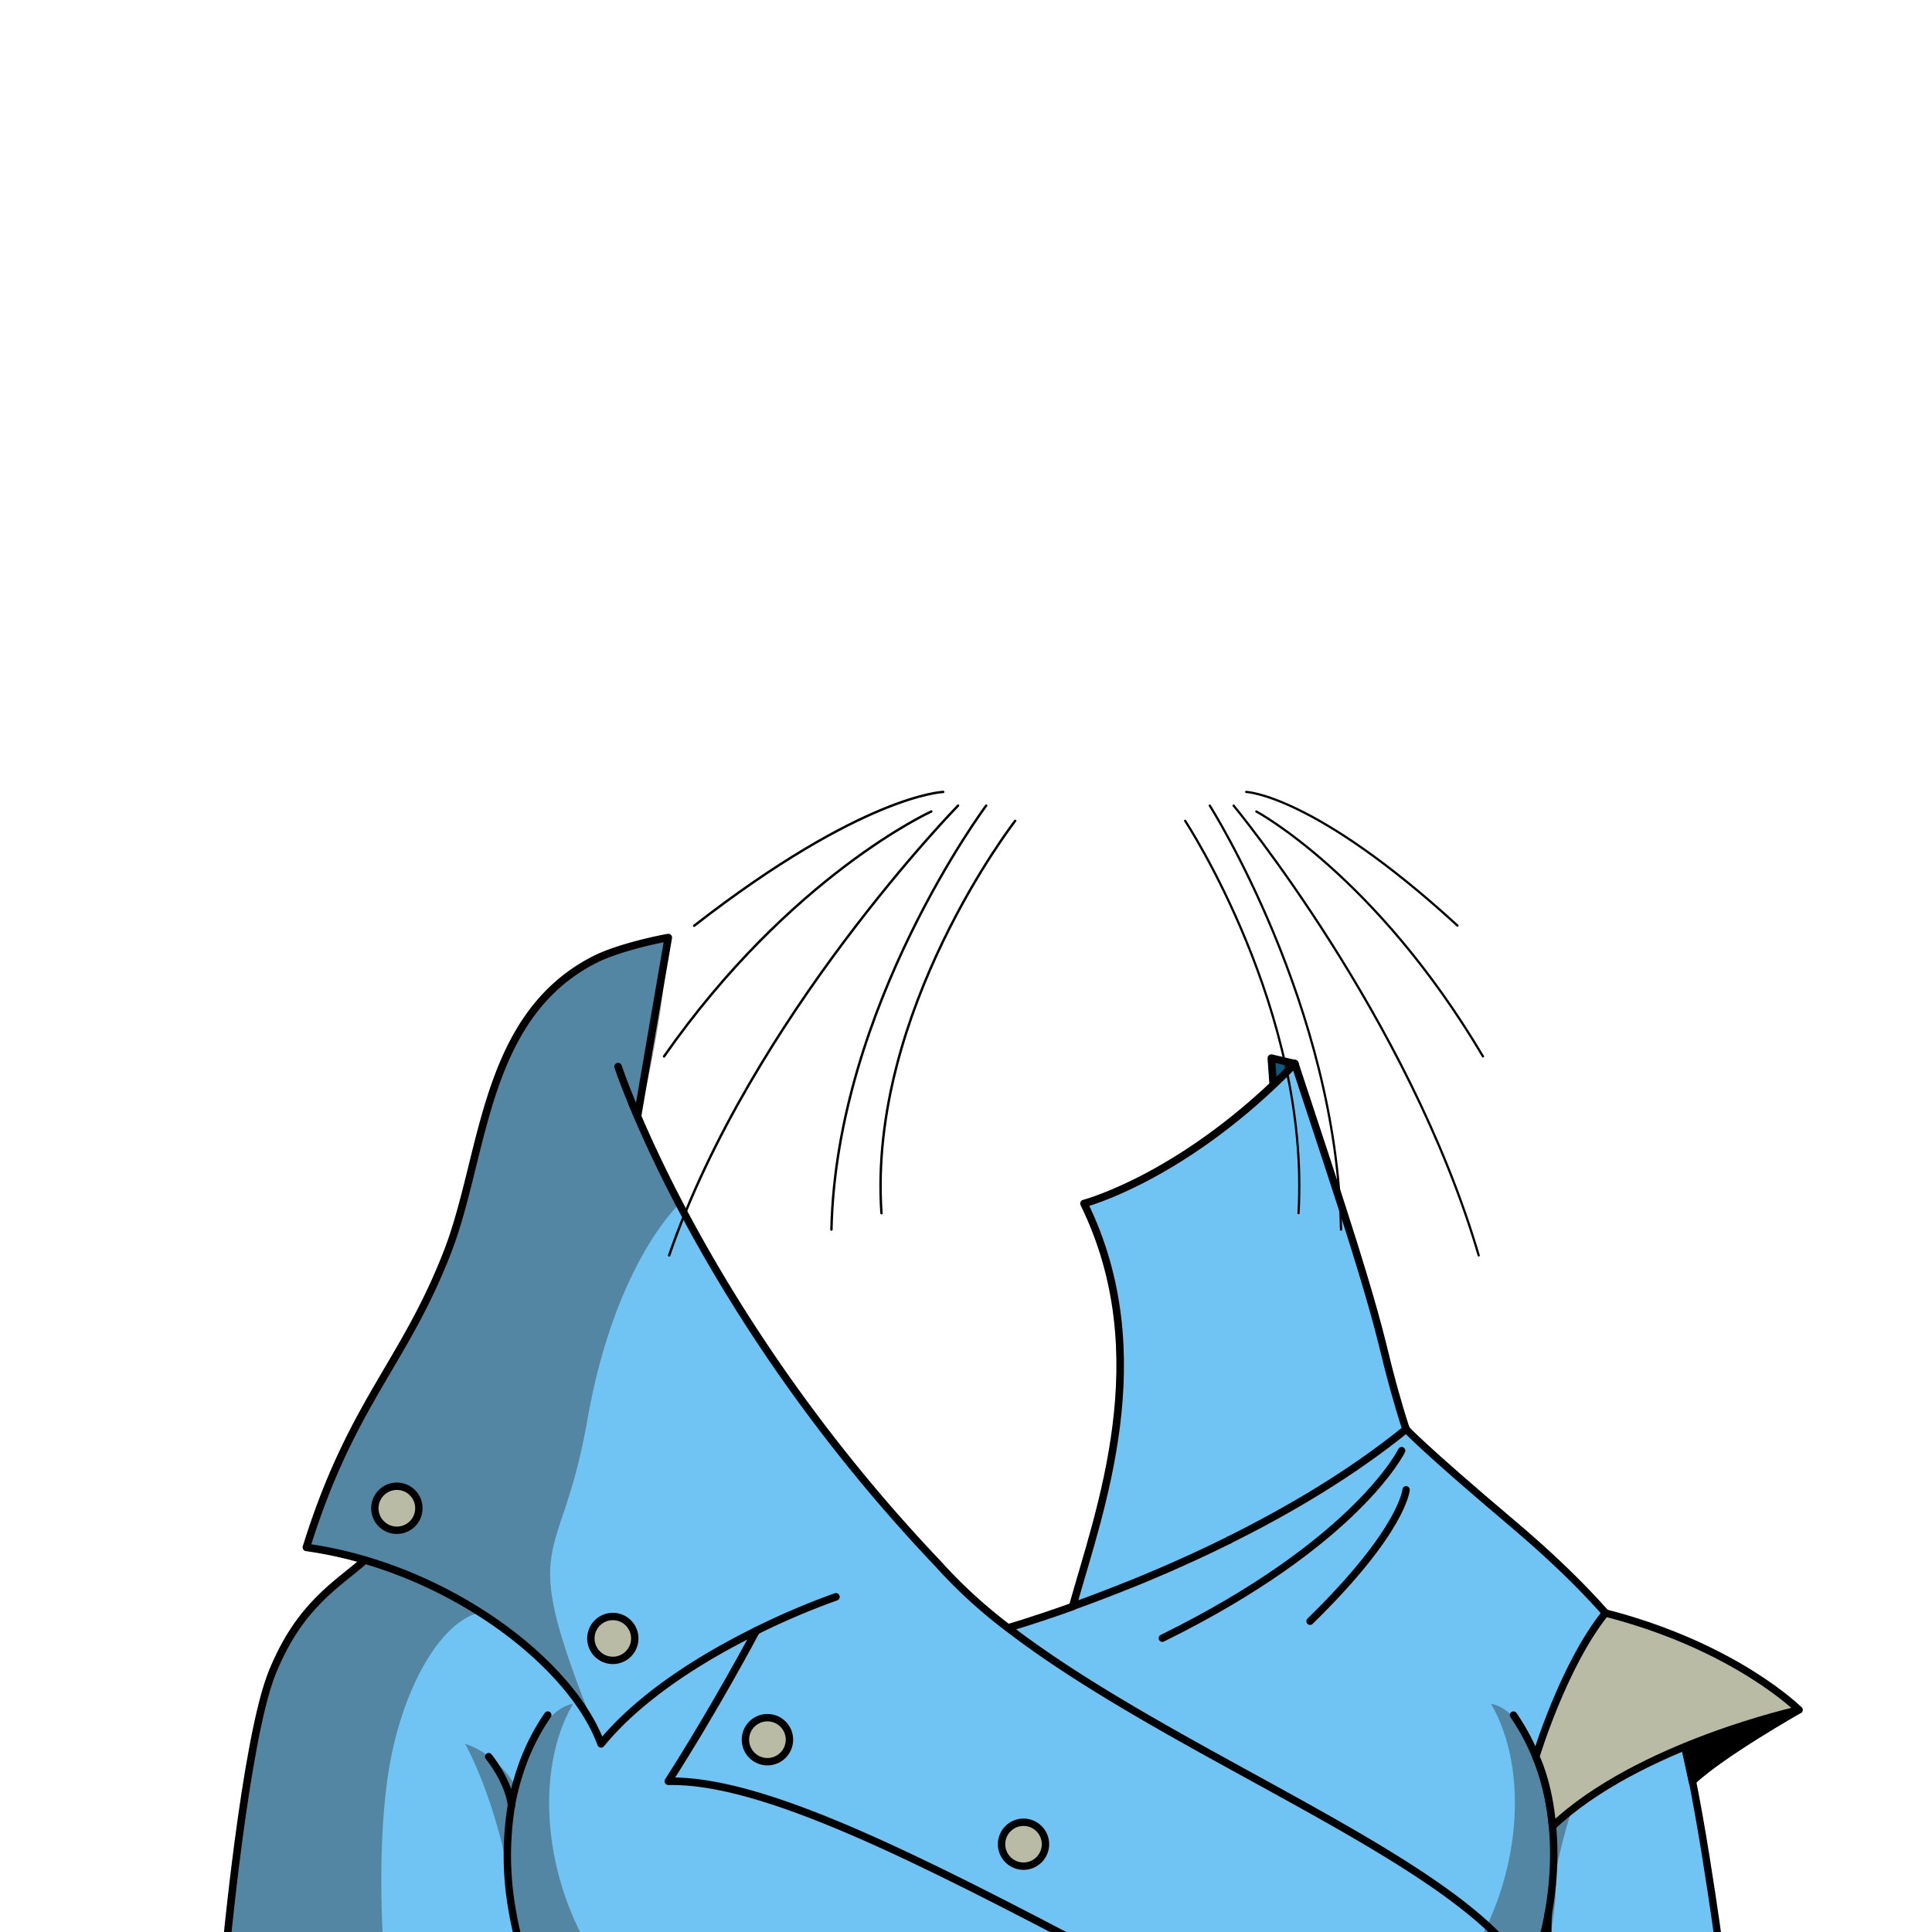 <svg xmlns="http://www.w3.org/2000/svg" viewBox="0 0 432 432">
  <defs>
    <style>.GUNDAN_OTTER_OUTFIT_GUNDAN_OTTER_OUTFIT_31_cls-1{isolation:isolate;}.GUNDAN_OTTER_OUTFIT_GUNDAN_OTTER_OUTFIT_31_cls-2{fill:#0d5c7f;}.GUNDAN_OTTER_OUTFIT_GUNDAN_OTTER_OUTFIT_31_cls-2,.GUNDAN_OTTER_OUTFIT_GUNDAN_OTTER_OUTFIT_31_cls-6,.GUNDAN_OTTER_OUTFIT_GUNDAN_OTTER_OUTFIT_31_cls-7,.GUNDAN_OTTER_OUTFIT_GUNDAN_OTTER_OUTFIT_31_cls-8,.GUNDAN_OTTER_OUTFIT_GUNDAN_OTTER_OUTFIT_31_cls-9{stroke:#000;stroke-linecap:round;stroke-linejoin:round;}.GUNDAN_OTTER_OUTFIT_GUNDAN_OTTER_OUTFIT_31_cls-2,.GUNDAN_OTTER_OUTFIT_GUNDAN_OTTER_OUTFIT_31_cls-7{stroke-width:1.69px;}.GUNDAN_OTTER_OUTFIT_GUNDAN_OTTER_OUTFIT_31_cls-3{fill:#70c4f4;}.GUNDAN_OTTER_OUTFIT_GUNDAN_OTTER_OUTFIT_31_cls-4{fill:#292929;opacity:0.4;mix-blend-mode:multiply;}.GUNDAN_OTTER_OUTFIT_GUNDAN_OTTER_OUTFIT_31_cls-5{fill:#b9bba5;}.GUNDAN_OTTER_OUTFIT_GUNDAN_OTTER_OUTFIT_31_cls-6,.GUNDAN_OTTER_OUTFIT_GUNDAN_OTTER_OUTFIT_31_cls-7,.GUNDAN_OTTER_OUTFIT_GUNDAN_OTTER_OUTFIT_31_cls-8,.GUNDAN_OTTER_OUTFIT_GUNDAN_OTTER_OUTFIT_31_cls-9{fill:none;}.GUNDAN_OTTER_OUTFIT_GUNDAN_OTTER_OUTFIT_31_cls-6{stroke-width:1.65px;}.GUNDAN_OTTER_OUTFIT_GUNDAN_OTTER_OUTFIT_31_cls-8{stroke-width:0.54px;}.GUNDAN_OTTER_OUTFIT_GUNDAN_OTTER_OUTFIT_31_cls-9{stroke-width:0.5px;}</style>
  </defs>
  <g class="GUNDAN_OTTER_OUTFIT_GUNDAN_OTTER_OUTFIT_31_cls-1">
    <g id="outfit">
      <polyline class="GUNDAN_OTTER_OUTFIT_GUNDAN_OTTER_OUTFIT_31_cls-2" points="284.67 242.26 284.27 236.6 289.53 237.84" />
      <path class="GUNDAN_OTTER_OUTFIT_GUNDAN_OTTER_OUTFIT_31_cls-3" d="M384.73,437.64h-38v.46h-7.42c-16.86-23.55-77.7-46.28-113.95-74.15,0,0,5.62-1.6,14.46-4.77a331.47,331.47,0,0,0,34.91-14.79h0c13.33-6.61,27.43-14.89,39.63-24.8,0,0,1.88,2.19,12.58,11.5,3,2.66,6.81,5.88,11.44,9.8,23,19.49,32.29,33.85,36.42,43.6S384.73,437.64,384.73,437.64Z" />
      <path class="GUNDAN_OTTER_OUTFIT_GUNDAN_OTTER_OUTFIT_31_cls-3" d="M225.39,364a111.13,111.13,0,0,1-15.69-14.32,359.49,359.49,0,0,1-57.79-80.42c-4.1-7.84-7.17-14.52-9.36-19.63q-.6-1.38-1.11-2.61l.77,1.34c.15-.58,5.08-23.87,7.22-38.67-5.46,1-12.44,2.87-16.45,4.92a39.26,39.26,0,0,0-9.85,7.05c-15.28,15-16,40-23.08,58.33C90.31,305.05,78.58,313.63,68.51,346a91,91,0,0,1,13.1,2.84c24.54,7.2,45.42,24,52.09,39.36.26.58.49,1.16.7,1.73,9-11.06,23.29-19.64,34.67-25.26-.26.51-8.91,16.84-19.64,33.63,21-.45,55.15,16.8,98.75,39.8h91.16C322.48,414.55,261.64,391.82,225.39,364ZM88.75,342.16a4.92,4.92,0,1,1,4.91-4.91A4.91,4.91,0,0,1,88.75,342.16ZM137,371.27a4.91,4.91,0,1,1,4.91-4.91A4.91,4.91,0,0,1,137,371.27Zm34.58,22.6a4.92,4.92,0,1,1,4.91-4.91A4.91,4.91,0,0,1,171.61,393.87Zm57.25,23.41a4.91,4.91,0,1,1,4.91-4.91A4.91,4.91,0,0,1,228.86,417.28Z" />
      <path class="GUNDAN_OTTER_OUTFIT_GUNDAN_OTTER_OUTFIT_31_cls-4" d="M151.91,269.21c-4.1-7.84-7.17-14.52-9.36-19.63q-.6-1.38-1.11-2.61l1.51,2.68c.16-.58,6.11-23.94,6.11-39.72-5.46,1-12.07,2.58-16.08,4.63a39.26,39.26,0,0,0-9.85,7.05c-15.28,15-16,40-23.08,58.33C90.31,305.05,78.58,313.63,68.51,346a91,91,0,0,1,13.1,2.84c24.54,7.2,45.42,24,52.09,39.36-18.65-46.38-8.48-35.75-2.39-70.55C137.46,282.42,151.91,269.21,151.91,269.21Zm-63.16,73a4.92,4.92,0,1,1,4.91-4.91A4.91,4.91,0,0,1,88.75,342.16Z" />
      <path class="GUNDAN_OTTER_OUTFIT_GUNDAN_OTTER_OUTFIT_31_cls-3" d="M314.39,319.58c-12.2,9.91-26.3,18.19-39.63,24.8h0c-1.19.59-2.38,1.16-3.55,1.73l-2.56,1.21-2.42,1.12-2.39,1.08-2.36,1.05-2.32,1q-3,1.28-5.78,2.42l-2,.79c-4.24,1.7-8.14,3.16-11.56,4.39,5.88-21.16,19.2-56.05,2.52-90.06h0c.79-.21,22.92-6.31,47.15-31.27,6,18.41,15.4,45.83,19.47,62.23.1.4.2.79.29,1.17C310.81,307.61,312.51,313.78,314.39,319.58Z" />
      <path class="GUNDAN_OTTER_OUTFIT_GUNDAN_OTTER_OUTFIT_31_cls-3" d="M248.18,438.1H50.34s4.46-49.16,10.57-64.19,14.37-19.49,20.7-25.07a101.9,101.9,0,0,1,24.08,10.68c9.82,6,18,13.24,23.33,20.62a40.6,40.6,0,0,1,5.38,9.79c9-11.06,23.29-19.64,34.67-25.26-.26.51-8.91,16.84-19.64,33.63C170.4,397.85,204.58,415.1,248.18,438.1Z" />
      <path class="GUNDAN_OTTER_OUTFIT_GUNDAN_OTTER_OUTFIT_31_cls-4" d="M106.33,360.86c-8.37,2.7-16.85,17.56-19.6,36.28-2.48,16.86-1.12,37.11-.82,41H50.34s4.46-49.16,10.57-64.19,14.37-19.49,20.7-25.07a101.9,101.9,0,0,1,24.08,10.68C105.93,360,106.14,360.43,106.33,360.86Z" />
      <path class="GUNDAN_OTTER_OUTFIT_GUNDAN_OTTER_OUTFIT_31_cls-4" d="M133.19,438.1h-16.8c-3.25-9.19-2.8-19.76-2.8-19.76s-2.86-15.81-9.58-28.41c7.27,2.37,11.34,9.19,11.25,9.71s4.5-17.26,12.86-18.66C119.43,396,121.52,420.15,133.19,438.1Z" />
      <path class="GUNDAN_OTTER_OUTFIT_GUNDAN_OTTER_OUTFIT_31_cls-4" d="M328.33,438.1h16.8c3.25-9.19,2.8-19.76,2.8-19.76s2.86-15.81,9.58-28.41c-7.27,2.37-11.34,9.19-11.25,9.71s-4.5-17.26-12.86-18.66C342.09,396,340,420.15,328.33,438.1Z" />
      <circle class="GUNDAN_OTTER_OUTFIT_GUNDAN_OTTER_OUTFIT_31_cls-5" cx="228.86" cy="412.37" r="4.91" />
      <path class="GUNDAN_OTTER_OUTFIT_GUNDAN_OTTER_OUTFIT_31_cls-5" d="M171.61,384a4.92,4.92,0,1,1-4.92,4.92A4.91,4.91,0,0,1,171.61,384Z" />
      <circle class="GUNDAN_OTTER_OUTFIT_GUNDAN_OTTER_OUTFIT_31_cls-5" cx="137.03" cy="366.36" r="4.91" />
      <path class="GUNDAN_OTTER_OUTFIT_GUNDAN_OTTER_OUTFIT_31_cls-5" d="M88.75,332.33a4.92,4.92,0,1,1-4.92,4.92A4.91,4.91,0,0,1,88.75,332.33Z" />
      <path class="GUNDAN_OTTER_OUTFIT_GUNDAN_OTTER_OUTFIT_31_cls-6" d="M122.48,383.49a48.86,48.86,0,0,0-6.15,12.45,53.81,53.81,0,0,0-2,7.87,69.56,69.56,0,0,0,.16,23.09v0a70,70,0,0,0,2.62,10.72l.17.45H346.76v-.46" />
      <path class="GUNDAN_OTTER_OUTFIT_GUNDAN_OTTER_OUTFIT_31_cls-6" d="M109.27,392.79s4.47,5.44,5.11,11" />
      <path class="GUNDAN_OTTER_OUTFIT_GUNDAN_OTTER_OUTFIT_31_cls-6" d="M343.74,437.65c.25-.75.78-2.38,1.36-4.68,1.93-7.66,4.41-22.79-.76-37.73h0a48.87,48.87,0,0,0-5.73-11.45l-.19-.29" />
      <path class="GUNDAN_OTTER_OUTFIT_GUNDAN_OTTER_OUTFIT_31_cls-6" d="M346.53,403.81a15.93,15.93,0,0,1,.53-2.54,28,28,0,0,1,4.57-8.48" />
      <path class="GUNDAN_OTTER_OUTFIT_GUNDAN_OTTER_OUTFIT_31_cls-6" d="M346.2,427.86s-.44,7.22.56,9.78h38s-5.76-43.42-9.89-53.16-13.38-24.11-36.42-43.6c-20.92-17.69-24-21.3-24-21.3" />
      <path class="GUNDAN_OTTER_OUTFIT_GUNDAN_OTTER_OUTFIT_31_cls-7" d="M141.44,247q.51,1.23,1.11,2.61c8.06,18.83,28.2,59,67.15,100A111.13,111.13,0,0,0,225.39,364c36.25,27.87,97.09,50.6,114,74.15" />
      <path class="GUNDAN_OTTER_OUTFIT_GUNDAN_OTTER_OUTFIT_31_cls-7" d="M138.2,238.49s1,3.06,3.24,8.47" />
      <path class="GUNDAN_OTTER_OUTFIT_GUNDAN_OTTER_OUTFIT_31_cls-7" d="M225.38,364s5.62-1.6,14.46-4.77" />
      <path class="GUNDAN_OTTER_OUTFIT_GUNDAN_OTTER_OUTFIT_31_cls-7" d="M289.53,237.84c6,18.41,15.4,45.83,19.47,62.23.1.4.2.79.29,1.17,1.52,6.37,3.22,12.54,5.1,18.34-12.2,9.91-26.3,18.19-39.63,24.8h0" />
      <path class="GUNDAN_OTTER_OUTFIT_GUNDAN_OTTER_OUTFIT_31_cls-7" d="M289.53,237.84c-24.23,25-46.36,31.06-47.15,31.27h0c16.68,34,3.36,68.9-2.52,90.06,3.42-1.23,7.32-2.69,11.56-4.39l2-.79q2.81-1.14,5.78-2.42l2.32-1,2.36-1.05,2.39-1.08,2.42-1.12,2.56-1.21c1.17-.57,2.36-1.14,3.55-1.73" />
      <path class="GUNDAN_OTTER_OUTFIT_GUNDAN_OTTER_OUTFIT_31_cls-7" d="M169.07,364.67c-11.38,5.62-25.63,14.2-34.67,25.26-5.8-15.84-27.33-33.62-52.79-41.09A91,91,0,0,0,68.51,346c10.07-32.37,21.8-40.95,31.54-66.06,7.11-18.32,7.8-43.34,23.08-58.33a39.26,39.26,0,0,1,9.85-7.05c4-2.05,11-3.92,16.45-4.92l-6.88,39.94" />
      <path class="GUNDAN_OTTER_OUTFIT_GUNDAN_OTTER_OUTFIT_31_cls-7" d="M186.91,357.06a164.24,164.24,0,0,0-17.83,7.6" />
      <path class="GUNDAN_OTTER_OUTFIT_GUNDAN_OTTER_OUTFIT_31_cls-7" d="M169.08,364.66h0c-.26.51-8.91,16.84-19.64,33.63,21-.45,55.15,16.8,98.75,39.8" />
      <path class="GUNDAN_OTTER_OUTFIT_GUNDAN_OTTER_OUTFIT_31_cls-7" d="M117.33,438.1h-67s4.46-49.16,10.57-64.19,14.37-19.49,20.7-25.07" />
      <path class="GUNDAN_OTTER_OUTFIT_GUNDAN_OTTER_OUTFIT_31_cls-6" d="M313.41,324.37s-9.91,20.47-53.51,41.94" />
      <path class="GUNDAN_OTTER_OUTFIT_GUNDAN_OTTER_OUTFIT_31_cls-6" d="M314.4,333.12s-.66,9.08-21.47,29.39" />
      <path class="GUNDAN_OTTER_OUTFIT_GUNDAN_OTTER_OUTFIT_31_cls-6" d="M93.66,337.25a4.92,4.92,0,1,1-4.91-4.92A4.91,4.91,0,0,1,93.66,337.25Z" />
      <circle class="GUNDAN_OTTER_OUTFIT_GUNDAN_OTTER_OUTFIT_31_cls-6" cx="137.03" cy="366.36" r="4.91" />
      <path class="GUNDAN_OTTER_OUTFIT_GUNDAN_OTTER_OUTFIT_31_cls-6" d="M176.52,389a4.92,4.92,0,1,1-4.91-4.92A4.91,4.91,0,0,1,176.52,389Z" />
      <circle class="GUNDAN_OTTER_OUTFIT_GUNDAN_OTTER_OUTFIT_31_cls-6" cx="228.86" cy="412.37" r="4.91" />
      <path d="M374.62,387s3.6,7.16,3.63,11.67c5.94-4.48,21.42-15.72,21.42-15.72l-7.27-1.42" />
      <path class="GUNDAN_OTTER_OUTFIT_GUNDAN_OTTER_OUTFIT_31_cls-5" d="M343.42,392.8s6.14-20.43,15.56-32.13c29.07,7.46,43.27,21.66,43.27,21.66s-35.82,7.84-55.12,26.05C346.32,398.57,343.42,392.8,343.42,392.8Z" />
      <path class="GUNDAN_OTTER_OUTFIT_GUNDAN_OTTER_OUTFIT_31_cls-6" d="M343.42,392.8s6.14-20.43,15.56-32.13c29.07,7.46,43.27,21.66,43.27,21.66s-35.82,7.84-55.12,26.05C346.32,398.57,343.42,392.8,343.42,392.8Z" />
      <path class="GUNDAN_OTTER_OUTFIT_GUNDAN_OTTER_OUTFIT_31_cls-6" d="M402.25,382.33s-17.46,9.9-23.84,16c-1.09-5.16-1.7-7.72-1.7-7.72" />
      <path class="GUNDAN_OTTER_OUTFIT_GUNDAN_OTTER_OUTFIT_31_cls-8" d="M227,183.54S194,226,197.1,271.27" />
      <path class="GUNDAN_OTTER_OUTFIT_GUNDAN_OTTER_OUTFIT_31_cls-8" d="M220.51,180.14S187,225,185.91,274.94" />
      <path class="GUNDAN_OTTER_OUTFIT_GUNDAN_OTTER_OUTFIT_31_cls-8" d="M210.9,177.08S193,177.6,155.21,207" />
      <path class="GUNDAN_OTTER_OUTFIT_GUNDAN_OTTER_OUTFIT_31_cls-8" d="M208.24,181.45s-31.48,14.29-59.76,54.77" />
      <path class="GUNDAN_OTTER_OUTFIT_GUNDAN_OTTER_OUTFIT_31_cls-8" d="M214.22,180.14S168,227.41,149.62,280.71" />
      <path class="GUNDAN_OTTER_OUTFIT_GUNDAN_OTTER_OUTFIT_31_cls-9" d="M265,183.54s28,42.47,25.35,87.73" />
      <path class="GUNDAN_OTTER_OUTFIT_GUNDAN_OTTER_OUTFIT_31_cls-9" d="M270.51,180.14S299,225,299.85,274.94" />
      <path class="GUNDAN_OTTER_OUTFIT_GUNDAN_OTTER_OUTFIT_31_cls-9" d="M278.66,177.08s15.17.52,47.23,29.88" />
      <path class="GUNDAN_OTTER_OUTFIT_GUNDAN_OTTER_OUTFIT_31_cls-9" d="M280.92,181.45s26.7,14.29,50.68,54.77" />
      <path class="GUNDAN_OTTER_OUTFIT_GUNDAN_OTTER_OUTFIT_31_cls-9" d="M275.84,180.14s39.18,47.27,54.8,100.57" />
    </g>
  </g>
</svg>